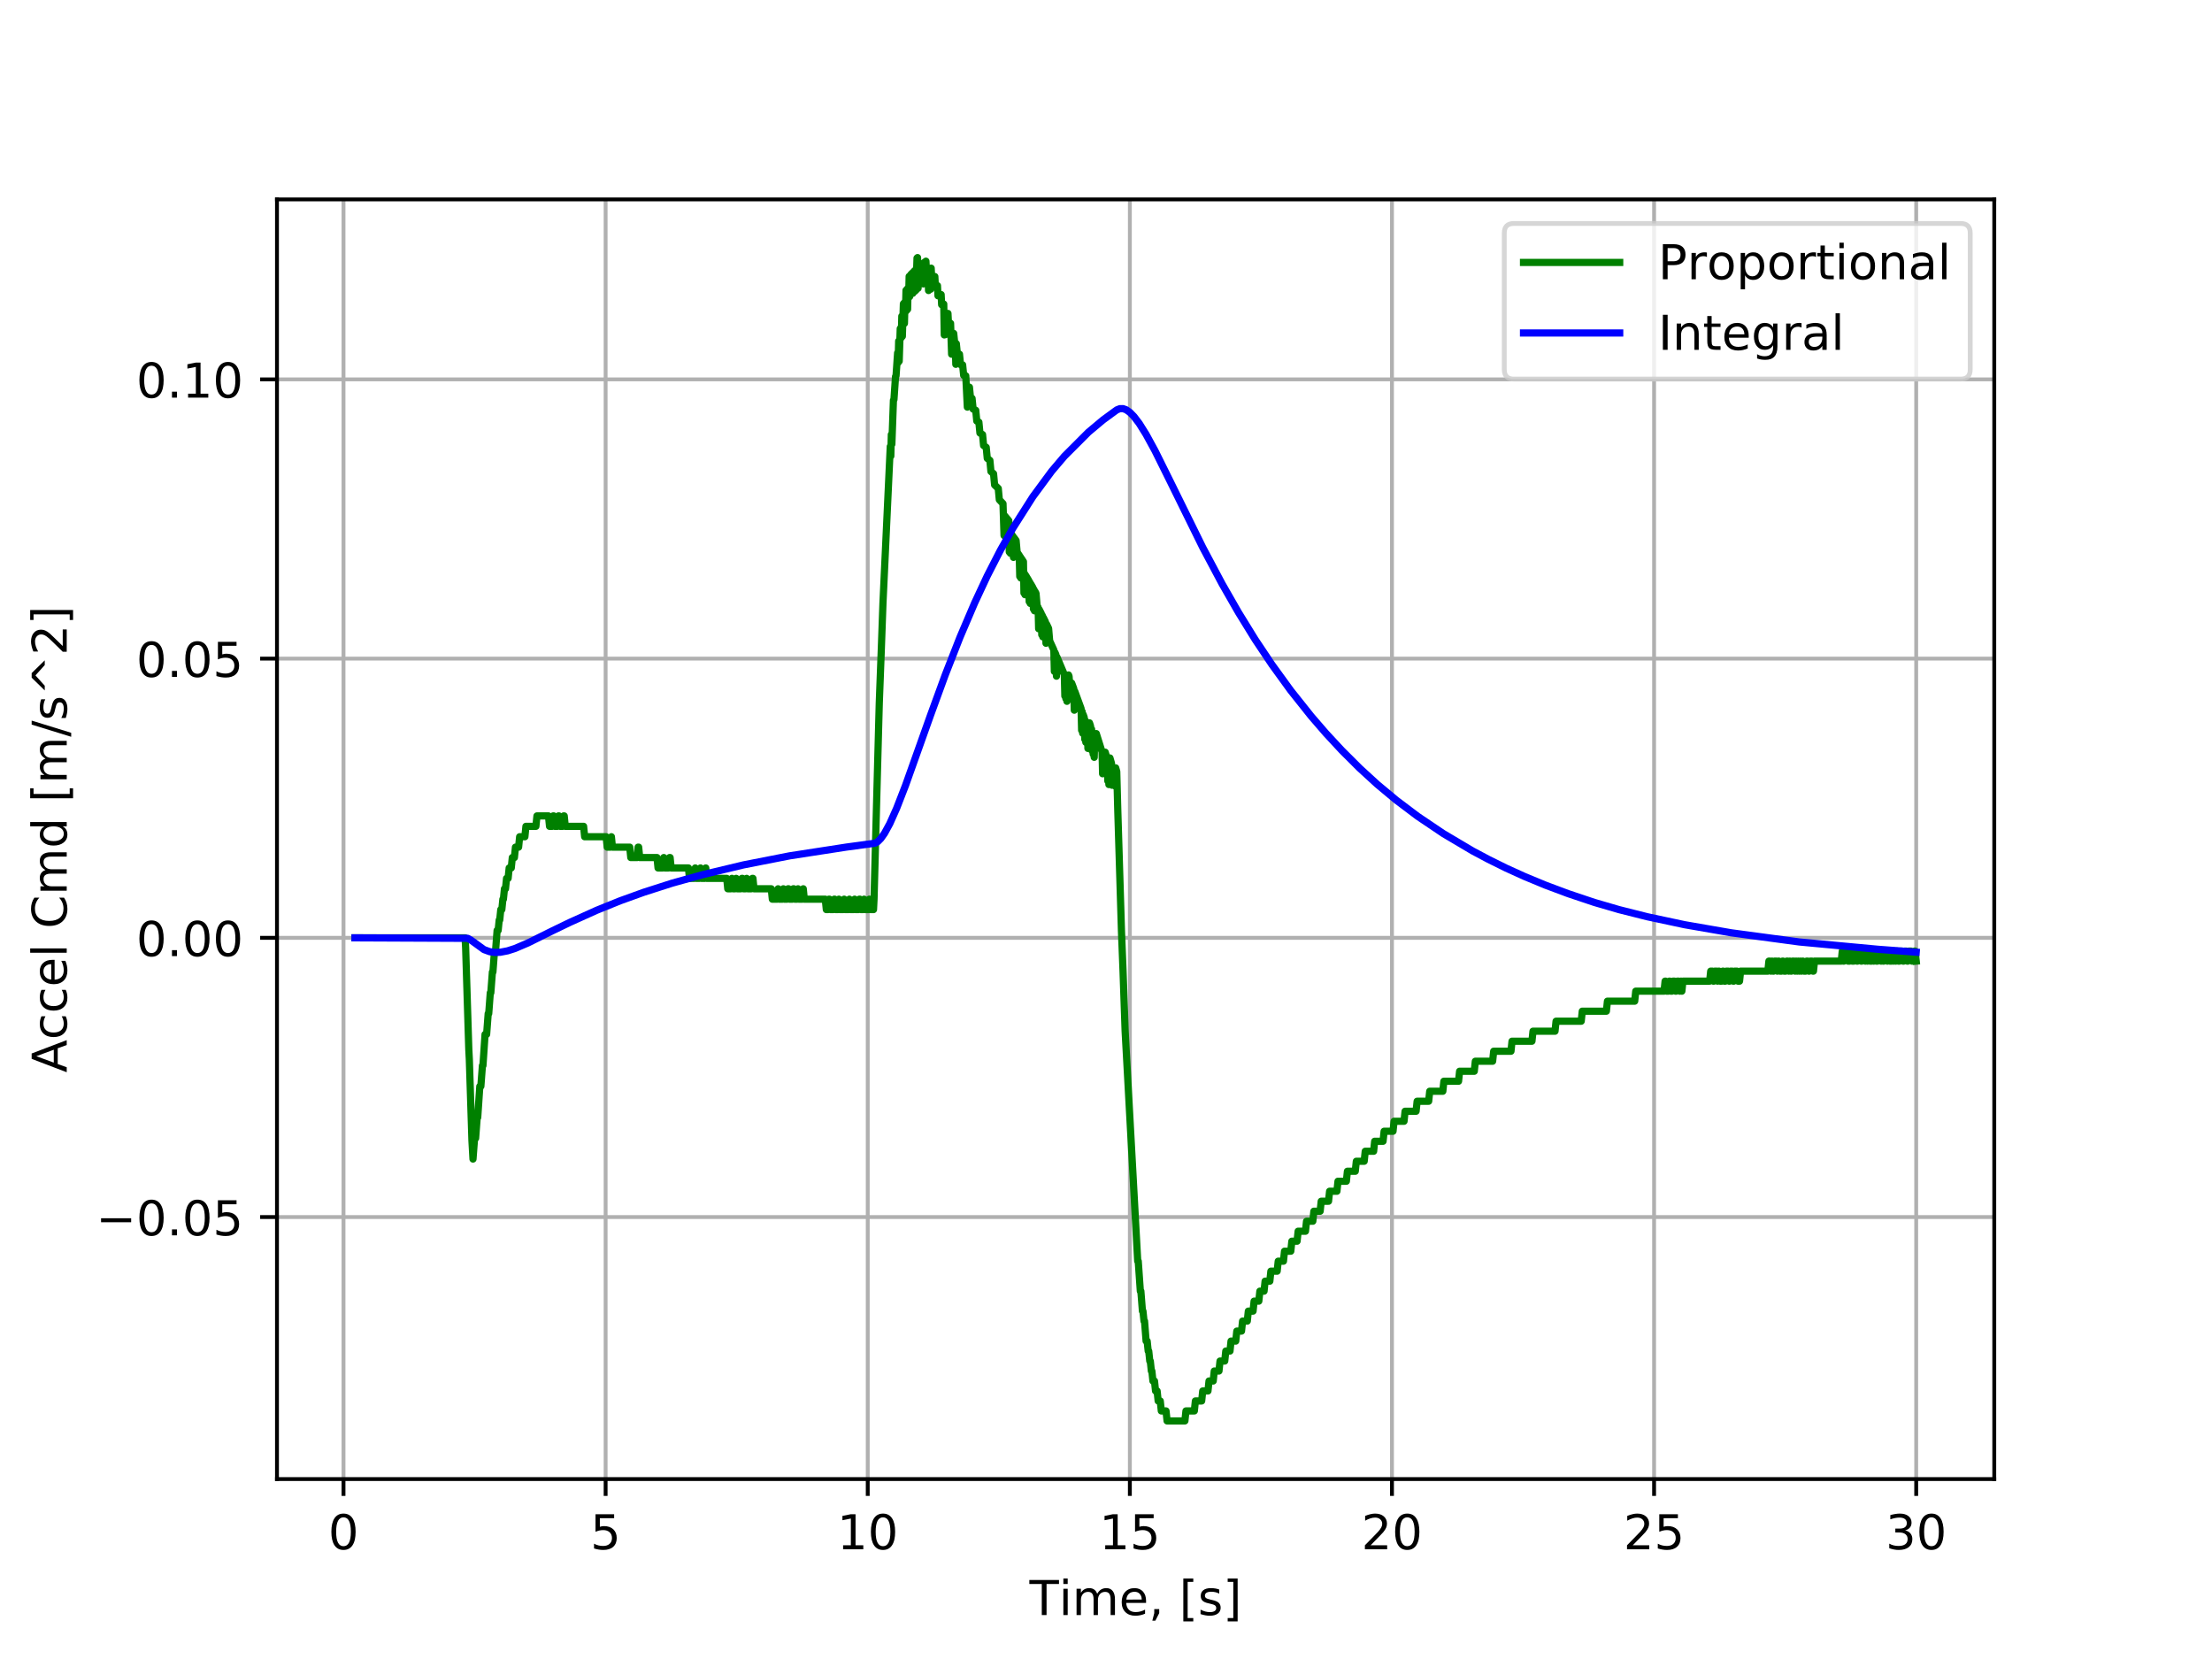 <?xml version="1.0" encoding="utf-8" standalone="no"?>
<!DOCTYPE svg PUBLIC "-//W3C//DTD SVG 1.1//EN"
  "http://www.w3.org/Graphics/SVG/1.1/DTD/svg11.dtd">
<!-- Created with matplotlib (http://matplotlib.org/) -->
<svg height="345pt" version="1.1" viewBox="0 0 460 345" width="460pt" xmlns="http://www.w3.org/2000/svg" xmlns:xlink="http://www.w3.org/1999/xlink">
 <defs>
  <style type="text/css">
*{stroke-linecap:butt;stroke-linejoin:round;}
  </style>
 </defs>
 <g id="figure_1">
  <g id="patch_1">
   <path d="M 0 345.6 
L 460.8 345.6 
L 460.8 0 
L 0 0 
z
" style="fill:#ffffff;"/>
  </g>
  <g id="axes_1">
   <g id="patch_2">
    <path d="M 57.6 307.584 
L 414.72 307.584 
L 414.72 41.472 
L 57.6 41.472 
z
" style="fill:#ffffff;"/>
   </g>
   <g id="matplotlib.axis_1">
    <g id="xtick_1">
     <g id="line2d_1">
      <path clip-path="url(#p2e637df47d)" d="M 71.434 307.584 
L 71.434 41.472 
" style="fill:none;stroke:#b0b0b0;stroke-linecap:square;stroke-width:0.8;"/>
     </g>
     <g id="line2d_2">
      <defs>
       <path d="M 0 0 
L 0 3.5 
" id="m84d2d005d7" style="stroke:#000000;stroke-width:0.8;"/>
      </defs>
      <g>
       <use style="stroke:#000000;stroke-width:0.8;" x="71.434" xlink:href="#m84d2d005d7" y="307.584"/>
      </g>
     </g>
     <g id="text_1">
      <!-- 0 -->
      <defs>
       <path d="M 31.781 66.406 
Q 24.172 66.406 20.328 58.906 
Q 16.5 51.422 16.5 36.375 
Q 16.5 21.391 20.328 13.891 
Q 24.172 6.391 31.781 6.391 
Q 39.453 6.391 43.281 13.891 
Q 47.125 21.391 47.125 36.375 
Q 47.125 51.422 43.281 58.906 
Q 39.453 66.406 31.781 66.406 
z
M 31.781 74.219 
Q 44.047 74.219 50.516 64.516 
Q 56.984 54.828 56.984 36.375 
Q 56.984 17.969 50.516 8.266 
Q 44.047 -1.422 31.781 -1.422 
Q 19.531 -1.422 13.062 8.266 
Q 6.594 17.969 6.594 36.375 
Q 6.594 54.828 13.062 64.516 
Q 19.531 74.219 31.781 74.219 
z
" id="DejaVuSans-30"/>
      </defs>
      <g transform="translate(68.253 322.182)scale(0.1 -0.1)">
       <use xlink:href="#DejaVuSans-30"/>
      </g>
     </g>
    </g>
    <g id="xtick_2">
     <g id="line2d_3">
      <path clip-path="url(#p2e637df47d)" d="M 125.943 307.584 
L 125.943 41.472 
" style="fill:none;stroke:#b0b0b0;stroke-linecap:square;stroke-width:0.8;"/>
     </g>
     <g id="line2d_4">
      <g>
       <use style="stroke:#000000;stroke-width:0.8;" x="125.943" xlink:href="#m84d2d005d7" y="307.584"/>
      </g>
     </g>
     <g id="text_2">
      <!-- 5 -->
      <defs>
       <path d="M 10.797 72.906 
L 49.516 72.906 
L 49.516 64.594 
L 19.828 64.594 
L 19.828 46.734 
Q 21.969 47.469 24.109 47.828 
Q 26.266 48.188 28.422 48.188 
Q 40.625 48.188 47.75 41.5 
Q 54.891 34.812 54.891 23.391 
Q 54.891 11.625 47.562 5.094 
Q 40.234 -1.422 26.906 -1.422 
Q 22.312 -1.422 17.547 -0.641 
Q 12.797 0.141 7.719 1.703 
L 7.719 11.625 
Q 12.109 9.234 16.797 8.062 
Q 21.484 6.891 26.703 6.891 
Q 35.156 6.891 40.078 11.328 
Q 45.016 15.766 45.016 23.391 
Q 45.016 31 40.078 35.438 
Q 35.156 39.891 26.703 39.891 
Q 22.75 39.891 18.812 39.016 
Q 14.891 38.141 10.797 36.281 
z
" id="DejaVuSans-35"/>
      </defs>
      <g transform="translate(122.762 322.182)scale(0.1 -0.1)">
       <use xlink:href="#DejaVuSans-35"/>
      </g>
     </g>
    </g>
    <g id="xtick_3">
     <g id="line2d_5">
      <path clip-path="url(#p2e637df47d)" d="M 180.452 307.584 
L 180.452 41.472 
" style="fill:none;stroke:#b0b0b0;stroke-linecap:square;stroke-width:0.8;"/>
     </g>
     <g id="line2d_6">
      <g>
       <use style="stroke:#000000;stroke-width:0.8;" x="180.452" xlink:href="#m84d2d005d7" y="307.584"/>
      </g>
     </g>
     <g id="text_3">
      <!-- 10 -->
      <defs>
       <path d="M 12.406 8.297 
L 28.516 8.297 
L 28.516 63.922 
L 10.984 60.406 
L 10.984 69.391 
L 28.422 72.906 
L 38.281 72.906 
L 38.281 8.297 
L 54.391 8.297 
L 54.391 0 
L 12.406 0 
z
" id="DejaVuSans-31"/>
      </defs>
      <g transform="translate(174.089 322.182)scale(0.1 -0.1)">
       <use xlink:href="#DejaVuSans-31"/>
       <use x="63.623" xlink:href="#DejaVuSans-30"/>
      </g>
     </g>
    </g>
    <g id="xtick_4">
     <g id="line2d_7">
      <path clip-path="url(#p2e637df47d)" d="M 234.961 307.584 
L 234.961 41.472 
" style="fill:none;stroke:#b0b0b0;stroke-linecap:square;stroke-width:0.8;"/>
     </g>
     <g id="line2d_8">
      <g>
       <use style="stroke:#000000;stroke-width:0.8;" x="234.961" xlink:href="#m84d2d005d7" y="307.584"/>
      </g>
     </g>
     <g id="text_4">
      <!-- 15 -->
      <g transform="translate(228.598 322.182)scale(0.1 -0.1)">
       <use xlink:href="#DejaVuSans-31"/>
       <use x="63.623" xlink:href="#DejaVuSans-35"/>
      </g>
     </g>
    </g>
    <g id="xtick_5">
     <g id="line2d_9">
      <path clip-path="url(#p2e637df47d)" d="M 289.47 307.584 
L 289.47 41.472 
" style="fill:none;stroke:#b0b0b0;stroke-linecap:square;stroke-width:0.8;"/>
     </g>
     <g id="line2d_10">
      <g>
       <use style="stroke:#000000;stroke-width:0.8;" x="289.47" xlink:href="#m84d2d005d7" y="307.584"/>
      </g>
     </g>
     <g id="text_5">
      <!-- 20 -->
      <defs>
       <path d="M 19.188 8.297 
L 53.609 8.297 
L 53.609 0 
L 7.328 0 
L 7.328 8.297 
Q 12.938 14.109 22.625 23.891 
Q 32.328 33.688 34.812 36.531 
Q 39.547 41.844 41.422 45.531 
Q 43.312 49.219 43.312 52.781 
Q 43.312 58.594 39.234 62.25 
Q 35.156 65.922 28.609 65.922 
Q 23.969 65.922 18.812 64.312 
Q 13.672 62.703 7.812 59.422 
L 7.812 69.391 
Q 13.766 71.781 18.938 73 
Q 24.125 74.219 28.422 74.219 
Q 39.75 74.219 46.484 68.547 
Q 53.219 62.891 53.219 53.422 
Q 53.219 48.922 51.531 44.891 
Q 49.859 40.875 45.406 35.406 
Q 44.188 33.984 37.641 27.219 
Q 31.109 20.453 19.188 8.297 
z
" id="DejaVuSans-32"/>
      </defs>
      <g transform="translate(283.107 322.182)scale(0.1 -0.1)">
       <use xlink:href="#DejaVuSans-32"/>
       <use x="63.623" xlink:href="#DejaVuSans-30"/>
      </g>
     </g>
    </g>
    <g id="xtick_6">
     <g id="line2d_11">
      <path clip-path="url(#p2e637df47d)" d="M 343.978 307.584 
L 343.978 41.472 
" style="fill:none;stroke:#b0b0b0;stroke-linecap:square;stroke-width:0.8;"/>
     </g>
     <g id="line2d_12">
      <g>
       <use style="stroke:#000000;stroke-width:0.8;" x="343.978" xlink:href="#m84d2d005d7" y="307.584"/>
      </g>
     </g>
     <g id="text_6">
      <!-- 25 -->
      <g transform="translate(337.616 322.182)scale(0.1 -0.1)">
       <use xlink:href="#DejaVuSans-32"/>
       <use x="63.623" xlink:href="#DejaVuSans-35"/>
      </g>
     </g>
    </g>
    <g id="xtick_7">
     <g id="line2d_13">
      <path clip-path="url(#p2e637df47d)" d="M 398.487 307.584 
L 398.487 41.472 
" style="fill:none;stroke:#b0b0b0;stroke-linecap:square;stroke-width:0.8;"/>
     </g>
     <g id="line2d_14">
      <g>
       <use style="stroke:#000000;stroke-width:0.8;" x="398.487" xlink:href="#m84d2d005d7" y="307.584"/>
      </g>
     </g>
     <g id="text_7">
      <!-- 30 -->
      <defs>
       <path d="M 40.578 39.312 
Q 47.656 37.797 51.625 33 
Q 55.609 28.219 55.609 21.188 
Q 55.609 10.406 48.188 4.484 
Q 40.766 -1.422 27.094 -1.422 
Q 22.516 -1.422 17.656 -0.516 
Q 12.797 0.391 7.625 2.203 
L 7.625 11.719 
Q 11.719 9.328 16.594 8.109 
Q 21.484 6.891 26.812 6.891 
Q 36.078 6.891 40.938 10.547 
Q 45.797 14.203 45.797 21.188 
Q 45.797 27.641 41.281 31.266 
Q 36.766 34.906 28.719 34.906 
L 20.219 34.906 
L 20.219 43.016 
L 29.109 43.016 
Q 36.375 43.016 40.234 45.922 
Q 44.094 48.828 44.094 54.297 
Q 44.094 59.906 40.109 62.906 
Q 36.141 65.922 28.719 65.922 
Q 24.656 65.922 20.016 65.031 
Q 15.375 64.156 9.812 62.312 
L 9.812 71.094 
Q 15.438 72.656 20.344 73.438 
Q 25.25 74.219 29.594 74.219 
Q 40.828 74.219 47.359 69.109 
Q 53.906 64.016 53.906 55.328 
Q 53.906 49.266 50.438 45.094 
Q 46.969 40.922 40.578 39.312 
z
" id="DejaVuSans-33"/>
      </defs>
      <g transform="translate(392.125 322.182)scale(0.1 -0.1)">
       <use xlink:href="#DejaVuSans-33"/>
       <use x="63.623" xlink:href="#DejaVuSans-30"/>
      </g>
     </g>
    </g>
    <g id="text_8">
     <!-- Time, [s] -->
     <defs>
      <path d="M -0.297 72.906 
L 61.375 72.906 
L 61.375 64.594 
L 35.5 64.594 
L 35.5 0 
L 25.594 0 
L 25.594 64.594 
L -0.297 64.594 
z
" id="DejaVuSans-54"/>
      <path d="M 9.422 54.688 
L 18.406 54.688 
L 18.406 0 
L 9.422 0 
z
M 9.422 75.984 
L 18.406 75.984 
L 18.406 64.594 
L 9.422 64.594 
z
" id="DejaVuSans-69"/>
      <path d="M 52 44.188 
Q 55.375 50.25 60.062 53.125 
Q 64.75 56 71.094 56 
Q 79.641 56 84.281 50.016 
Q 88.922 44.047 88.922 33.016 
L 88.922 0 
L 79.891 0 
L 79.891 32.719 
Q 79.891 40.578 77.094 44.375 
Q 74.312 48.188 68.609 48.188 
Q 61.625 48.188 57.562 43.547 
Q 53.516 38.922 53.516 30.906 
L 53.516 0 
L 44.484 0 
L 44.484 32.719 
Q 44.484 40.625 41.703 44.406 
Q 38.922 48.188 33.109 48.188 
Q 26.219 48.188 22.156 43.531 
Q 18.109 38.875 18.109 30.906 
L 18.109 0 
L 9.078 0 
L 9.078 54.688 
L 18.109 54.688 
L 18.109 46.188 
Q 21.188 51.219 25.484 53.609 
Q 29.781 56 35.688 56 
Q 41.656 56 45.828 52.969 
Q 50 49.953 52 44.188 
z
" id="DejaVuSans-6d"/>
      <path d="M 56.203 29.594 
L 56.203 25.203 
L 14.891 25.203 
Q 15.484 15.922 20.484 11.062 
Q 25.484 6.203 34.422 6.203 
Q 39.594 6.203 44.453 7.469 
Q 49.312 8.734 54.109 11.281 
L 54.109 2.781 
Q 49.266 0.734 44.188 -0.344 
Q 39.109 -1.422 33.891 -1.422 
Q 20.797 -1.422 13.156 6.188 
Q 5.516 13.812 5.516 26.812 
Q 5.516 40.234 12.766 48.109 
Q 20.016 56 32.328 56 
Q 43.359 56 49.781 48.891 
Q 56.203 41.797 56.203 29.594 
z
M 47.219 32.234 
Q 47.125 39.594 43.094 43.984 
Q 39.062 48.391 32.422 48.391 
Q 24.906 48.391 20.391 44.141 
Q 15.875 39.891 15.188 32.172 
z
" id="DejaVuSans-65"/>
      <path d="M 11.719 12.406 
L 22.016 12.406 
L 22.016 4 
L 14.016 -11.625 
L 7.719 -11.625 
L 11.719 4 
z
" id="DejaVuSans-2c"/>
      <path id="DejaVuSans-20"/>
      <path d="M 8.594 75.984 
L 29.297 75.984 
L 29.297 69 
L 17.578 69 
L 17.578 -6.203 
L 29.297 -6.203 
L 29.297 -13.188 
L 8.594 -13.188 
z
" id="DejaVuSans-5b"/>
      <path d="M 44.281 53.078 
L 44.281 44.578 
Q 40.484 46.531 36.375 47.5 
Q 32.281 48.484 27.875 48.484 
Q 21.188 48.484 17.844 46.438 
Q 14.5 44.391 14.5 40.281 
Q 14.5 37.156 16.891 35.375 
Q 19.281 33.594 26.516 31.984 
L 29.594 31.297 
Q 39.156 29.25 43.188 25.516 
Q 47.219 21.781 47.219 15.094 
Q 47.219 7.469 41.188 3.016 
Q 35.156 -1.422 24.609 -1.422 
Q 20.219 -1.422 15.453 -0.562 
Q 10.688 0.297 5.422 2 
L 5.422 11.281 
Q 10.406 8.688 15.234 7.391 
Q 20.062 6.109 24.812 6.109 
Q 31.156 6.109 34.562 8.281 
Q 37.984 10.453 37.984 14.406 
Q 37.984 18.062 35.516 20.016 
Q 33.062 21.969 24.703 23.781 
L 21.578 24.516 
Q 13.234 26.266 9.516 29.906 
Q 5.812 33.547 5.812 39.891 
Q 5.812 47.609 11.281 51.797 
Q 16.75 56 26.812 56 
Q 31.781 56 36.172 55.266 
Q 40.578 54.547 44.281 53.078 
z
" id="DejaVuSans-73"/>
      <path d="M 30.422 75.984 
L 30.422 -13.188 
L 9.719 -13.188 
L 9.719 -6.203 
L 21.391 -6.203 
L 21.391 69 
L 9.719 69 
L 9.719 75.984 
z
" id="DejaVuSans-5d"/>
     </defs>
     <g transform="translate(214.088 335.861)scale(0.1 -0.1)">
      <use xlink:href="#DejaVuSans-54"/>
      <use x="61.037" xlink:href="#DejaVuSans-69"/>
      <use x="88.82" xlink:href="#DejaVuSans-6d"/>
      <use x="186.232" xlink:href="#DejaVuSans-65"/>
      <use x="247.756" xlink:href="#DejaVuSans-2c"/>
      <use x="279.543" xlink:href="#DejaVuSans-20"/>
      <use x="311.33" xlink:href="#DejaVuSans-5b"/>
      <use x="350.344" xlink:href="#DejaVuSans-73"/>
      <use x="402.443" xlink:href="#DejaVuSans-5d"/>
     </g>
    </g>
   </g>
   <g id="matplotlib.axis_2">
    <g id="ytick_1">
     <g id="line2d_15">
      <path clip-path="url(#p2e637df47d)" d="M 57.6 253.095 
L 414.72 253.095 
" style="fill:none;stroke:#b0b0b0;stroke-linecap:square;stroke-width:0.8;"/>
     </g>
     <g id="line2d_16">
      <defs>
       <path d="M 0 0 
L -3.5 0 
" id="m0f65abd29f" style="stroke:#000000;stroke-width:0.8;"/>
      </defs>
      <g>
       <use style="stroke:#000000;stroke-width:0.8;" x="57.6" xlink:href="#m0f65abd29f" y="253.095"/>
      </g>
     </g>
     <g id="text_9">
      <!-- −0.05 -->
      <defs>
       <path d="M 10.594 35.5 
L 73.188 35.5 
L 73.188 27.203 
L 10.594 27.203 
z
" id="DejaVuSans-2212"/>
       <path d="M 10.688 12.406 
L 21 12.406 
L 21 0 
L 10.688 0 
z
" id="DejaVuSans-2e"/>
      </defs>
      <g transform="translate(19.955 256.894)scale(0.1 -0.1)">
       <use xlink:href="#DejaVuSans-2212"/>
       <use x="83.789" xlink:href="#DejaVuSans-30"/>
       <use x="147.412" xlink:href="#DejaVuSans-2e"/>
       <use x="179.199" xlink:href="#DejaVuSans-30"/>
       <use x="242.822" xlink:href="#DejaVuSans-35"/>
      </g>
     </g>
    </g>
    <g id="ytick_2">
     <g id="line2d_17">
      <path clip-path="url(#p2e637df47d)" d="M 57.6 195.028 
L 414.72 195.028 
" style="fill:none;stroke:#b0b0b0;stroke-linecap:square;stroke-width:0.8;"/>
     </g>
     <g id="line2d_18">
      <g>
       <use style="stroke:#000000;stroke-width:0.8;" x="57.6" xlink:href="#m0f65abd29f" y="195.028"/>
      </g>
     </g>
     <g id="text_10">
      <!-- 0.00 -->
      <g transform="translate(28.334 198.827)scale(0.1 -0.1)">
       <use xlink:href="#DejaVuSans-30"/>
       <use x="63.623" xlink:href="#DejaVuSans-2e"/>
       <use x="95.41" xlink:href="#DejaVuSans-30"/>
       <use x="159.033" xlink:href="#DejaVuSans-30"/>
      </g>
     </g>
    </g>
    <g id="ytick_3">
     <g id="line2d_19">
      <path clip-path="url(#p2e637df47d)" d="M 57.6 136.961 
L 414.72 136.961 
" style="fill:none;stroke:#b0b0b0;stroke-linecap:square;stroke-width:0.8;"/>
     </g>
     <g id="line2d_20">
      <g>
       <use style="stroke:#000000;stroke-width:0.8;" x="57.6" xlink:href="#m0f65abd29f" y="136.961"/>
      </g>
     </g>
     <g id="text_11">
      <!-- 0.05 -->
      <g transform="translate(28.334 140.76)scale(0.1 -0.1)">
       <use xlink:href="#DejaVuSans-30"/>
       <use x="63.623" xlink:href="#DejaVuSans-2e"/>
       <use x="95.41" xlink:href="#DejaVuSans-30"/>
       <use x="159.033" xlink:href="#DejaVuSans-35"/>
      </g>
     </g>
    </g>
    <g id="ytick_4">
     <g id="line2d_21">
      <path clip-path="url(#p2e637df47d)" d="M 57.6 78.894 
L 414.72 78.894 
" style="fill:none;stroke:#b0b0b0;stroke-linecap:square;stroke-width:0.8;"/>
     </g>
     <g id="line2d_22">
      <g>
       <use style="stroke:#000000;stroke-width:0.8;" x="57.6" xlink:href="#m0f65abd29f" y="78.894"/>
      </g>
     </g>
     <g id="text_12">
      <!-- 0.10 -->
      <g transform="translate(28.334 82.693)scale(0.1 -0.1)">
       <use xlink:href="#DejaVuSans-30"/>
       <use x="63.623" xlink:href="#DejaVuSans-2e"/>
       <use x="95.41" xlink:href="#DejaVuSans-31"/>
       <use x="159.033" xlink:href="#DejaVuSans-30"/>
      </g>
     </g>
    </g>
    <g id="text_13">
     <!-- Accel Cmd [m/s^2] -->
     <defs>
      <path d="M 34.188 63.188 
L 20.797 26.906 
L 47.609 26.906 
z
M 28.609 72.906 
L 39.797 72.906 
L 67.578 0 
L 57.328 0 
L 50.688 18.703 
L 17.828 18.703 
L 11.188 0 
L 0.781 0 
z
" id="DejaVuSans-41"/>
      <path d="M 48.781 52.594 
L 48.781 44.188 
Q 44.969 46.297 41.141 47.344 
Q 37.312 48.391 33.406 48.391 
Q 24.656 48.391 19.812 42.844 
Q 14.984 37.312 14.984 27.297 
Q 14.984 17.281 19.812 11.734 
Q 24.656 6.203 33.406 6.203 
Q 37.312 6.203 41.141 7.25 
Q 44.969 8.297 48.781 10.406 
L 48.781 2.094 
Q 45.016 0.344 40.984 -0.531 
Q 36.969 -1.422 32.422 -1.422 
Q 20.062 -1.422 12.781 6.344 
Q 5.516 14.109 5.516 27.297 
Q 5.516 40.672 12.859 48.328 
Q 20.219 56 33.016 56 
Q 37.156 56 41.109 55.141 
Q 45.062 54.297 48.781 52.594 
z
" id="DejaVuSans-63"/>
      <path d="M 9.422 75.984 
L 18.406 75.984 
L 18.406 0 
L 9.422 0 
z
" id="DejaVuSans-6c"/>
      <path d="M 64.406 67.281 
L 64.406 56.891 
Q 59.422 61.531 53.781 63.812 
Q 48.141 66.109 41.797 66.109 
Q 29.297 66.109 22.656 58.469 
Q 16.016 50.828 16.016 36.375 
Q 16.016 21.969 22.656 14.328 
Q 29.297 6.688 41.797 6.688 
Q 48.141 6.688 53.781 8.984 
Q 59.422 11.281 64.406 15.922 
L 64.406 5.609 
Q 59.234 2.094 53.438 0.328 
Q 47.656 -1.422 41.219 -1.422 
Q 24.656 -1.422 15.125 8.703 
Q 5.609 18.844 5.609 36.375 
Q 5.609 53.953 15.125 64.078 
Q 24.656 74.219 41.219 74.219 
Q 47.75 74.219 53.531 72.484 
Q 59.328 70.75 64.406 67.281 
z
" id="DejaVuSans-43"/>
      <path d="M 45.406 46.391 
L 45.406 75.984 
L 54.391 75.984 
L 54.391 0 
L 45.406 0 
L 45.406 8.203 
Q 42.578 3.328 38.25 0.953 
Q 33.938 -1.422 27.875 -1.422 
Q 17.969 -1.422 11.734 6.484 
Q 5.516 14.406 5.516 27.297 
Q 5.516 40.188 11.734 48.094 
Q 17.969 56 27.875 56 
Q 33.938 56 38.25 53.625 
Q 42.578 51.266 45.406 46.391 
z
M 14.797 27.297 
Q 14.797 17.391 18.875 11.75 
Q 22.953 6.109 30.078 6.109 
Q 37.203 6.109 41.297 11.75 
Q 45.406 17.391 45.406 27.297 
Q 45.406 37.203 41.297 42.844 
Q 37.203 48.484 30.078 48.484 
Q 22.953 48.484 18.875 42.844 
Q 14.797 37.203 14.797 27.297 
z
" id="DejaVuSans-64"/>
      <path d="M 25.391 72.906 
L 33.688 72.906 
L 8.297 -9.281 
L 0 -9.281 
z
" id="DejaVuSans-2f"/>
      <path d="M 46.688 72.906 
L 73.188 45.703 
L 63.375 45.703 
L 41.891 64.984 
L 20.406 45.703 
L 10.594 45.703 
L 37.109 72.906 
z
" id="DejaVuSans-5e"/>
     </defs>
     <g transform="translate(13.875 223.058)rotate(-90)scale(0.1 -0.1)">
      <use xlink:href="#DejaVuSans-41"/>
      <use x="68.393" xlink:href="#DejaVuSans-63"/>
      <use x="123.373" xlink:href="#DejaVuSans-63"/>
      <use x="178.354" xlink:href="#DejaVuSans-65"/>
      <use x="239.877" xlink:href="#DejaVuSans-6c"/>
      <use x="267.66" xlink:href="#DejaVuSans-20"/>
      <use x="299.447" xlink:href="#DejaVuSans-43"/>
      <use x="369.271" xlink:href="#DejaVuSans-6d"/>
      <use x="466.684" xlink:href="#DejaVuSans-64"/>
      <use x="530.16" xlink:href="#DejaVuSans-20"/>
      <use x="561.947" xlink:href="#DejaVuSans-5b"/>
      <use x="600.961" xlink:href="#DejaVuSans-6d"/>
      <use x="698.373" xlink:href="#DejaVuSans-2f"/>
      <use x="732.064" xlink:href="#DejaVuSans-73"/>
      <use x="784.164" xlink:href="#DejaVuSans-5e"/>
      <use x="867.953" xlink:href="#DejaVuSans-32"/>
      <use x="931.576" xlink:href="#DejaVuSans-5d"/>
     </g>
    </g>
   </g>
   <g id="line2d_23">
    <path clip-path="url(#p2e637df47d)" d="M 73.833 195.028 
L 96.726 195.028 
L 96.835 197.106 
L 97.49 218.216 
L 97.599 220.295 
L 98.144 237.177 
L 98.362 241.032 
L 98.689 236.712 
L 98.907 236.712 
L 99.234 232.393 
L 99.343 232.393 
L 99.779 225.912 
L 99.997 225.912 
L 100.324 221.59 
L 100.433 221.59 
L 100.869 215.107 
L 101.196 215.107 
L 101.523 210.782 
L 101.632 210.782 
L 101.959 206.459 
L 102.068 206.459 
L 102.395 202.134 
L 102.504 202.134 
L 102.831 197.807 
L 103.049 197.807 
L 103.377 193.482 
L 103.595 193.482 
L 103.813 191.318 
L 103.922 191.318 
L 104.14 189.154 
L 104.358 189.154 
L 104.576 186.992 
L 104.685 186.992 
L 104.903 184.827 
L 105.121 184.827 
L 105.339 182.663 
L 105.666 182.663 
L 105.884 180.498 
L 106.32 180.498 
L 106.538 178.334 
L 106.974 178.334 
L 107.192 176.17 
L 107.846 176.17 
L 108.064 174.005 
L 109.154 174.005 
L 109.372 171.84 
L 111.444 171.84 
L 111.662 169.674 
L 114.06 169.674 
L 114.278 171.84 
L 114.823 171.84 
L 115.041 169.674 
L 115.15 169.674 
L 115.368 171.84 
L 115.914 171.84 
L 116.132 169.674 
L 116.241 169.674 
L 116.459 171.84 
L 117.004 171.84 
L 117.222 169.674 
L 117.331 169.674 
L 117.549 171.84 
L 121.364 171.84 
L 121.582 174.005 
L 126.052 174.005 
L 126.27 176.17 
L 126.924 176.17 
L 127.142 174.005 
L 127.36 176.17 
L 130.958 176.17 
L 131.176 178.334 
L 132.484 178.334 
L 132.702 176.17 
L 132.811 176.17 
L 133.029 178.334 
L 136.627 178.334 
L 136.845 180.498 
L 137.826 180.498 
L 138.044 178.334 
L 138.262 180.498 
L 139.025 180.498 
L 139.243 178.334 
L 139.352 178.334 
L 139.57 180.498 
L 143.168 180.498 
L 143.386 182.663 
L 144.367 182.663 
L 144.585 180.498 
L 144.803 182.663 
L 145.457 182.663 
L 145.675 180.498 
L 145.893 182.663 
L 146.547 182.663 
L 146.766 180.498 
L 146.984 182.663 
L 151.126 182.663 
L 151.344 184.827 
L 151.998 184.827 
L 152.216 182.663 
L 152.434 184.827 
L 152.871 184.827 
L 153.089 182.663 
L 153.307 184.827 
L 154.07 184.827 
L 154.288 182.663 
L 154.397 182.663 
L 154.615 184.827 
L 155.051 184.827 
L 155.269 182.663 
L 155.487 184.827 
L 156.25 184.827 
L 156.468 182.663 
L 156.577 182.663 
L 156.795 184.827 
L 160.393 184.827 
L 160.611 186.992 
L 161.592 186.992 
L 161.81 184.827 
L 162.028 186.992 
L 162.682 186.992 
L 162.9 184.827 
L 163.118 186.992 
L 163.663 186.992 
L 163.881 184.827 
L 163.99 184.827 
L 164.208 186.992 
L 164.753 186.992 
L 164.971 184.827 
L 165.08 184.827 
L 165.299 186.992 
L 165.735 186.992 
L 165.953 184.827 
L 166.171 186.992 
L 166.825 186.992 
L 167.043 184.827 
L 167.261 186.992 
L 171.622 186.992 
L 171.84 189.154 
L 172.167 189.154 
L 172.385 186.992 
L 172.494 186.992 
L 172.712 189.154 
L 173.257 189.154 
L 173.475 186.992 
L 173.584 186.992 
L 173.802 189.154 
L 174.238 189.154 
L 174.456 186.992 
L 174.674 189.154 
L 175.328 189.154 
L 175.546 186.992 
L 175.764 189.154 
L 176.418 189.154 
L 176.636 186.992 
L 176.854 189.154 
L 177.509 189.154 
L 177.727 186.992 
L 177.945 189.154 
L 178.49 189.154 
L 178.708 186.992 
L 178.817 186.992 
L 179.035 189.154 
L 179.471 189.154 
L 179.689 186.992 
L 179.907 189.154 
L 180.561 189.154 
L 180.779 186.992 
L 180.997 189.154 
L 181.651 189.154 
L 181.76 186.992 
L 182.85 146.224 
L 183.286 134.69 
L 183.613 125.506 
L 185.14 92.846 
L 185.249 94.851 
L 185.358 90.361 
L 185.467 92.369 
L 185.794 83.239 
L 185.903 83.086 
L 186.23 78.299 
L 186.339 78.148 
L 186.666 73.375 
L 186.775 75.396 
L 186.884 70.922 
L 186.993 75.108 
L 187.211 68.333 
L 187.32 68.192 
L 187.429 70.218 
L 187.538 65.752 
L 187.647 69.946 
L 187.865 63.185 
L 187.974 63.053 
L 188.083 67.249 
L 188.192 62.792 
L 188.301 64.827 
L 188.41 60.373 
L 188.519 64.572 
L 188.628 60.122 
L 188.737 64.325 
L 188.846 59.878 
L 188.955 61.918 
L 189.064 57.474 
L 189.173 61.679 
L 189.391 57.12 
L 189.718 56.779 
L 189.828 60.99 
L 190.046 56.451 
L 190.155 56.342 
L 190.264 60.558 
L 190.373 56.133 
L 190.482 60.351 
L 190.7 53.667 
L 190.809 53.568 
L 190.918 59.949 
L 191.136 55.437 
L 191.899 54.805 
L 192.008 59.036 
L 192.117 54.637 
L 192.226 58.87 
L 192.335 54.475 
L 192.444 58.709 
L 192.553 54.317 
L 192.662 56.398 
L 192.989 56.174 
L 193.098 60.416 
L 193.316 55.965 
L 193.425 55.898 
L 193.534 60.142 
L 193.643 55.768 
L 193.752 57.859 
L 194.406 57.506 
L 194.515 59.606 
L 194.951 59.404 
L 195.06 61.509 
L 195.714 61.256 
L 195.823 63.369 
L 195.932 63.333 
L 196.26 63.233 
L 196.369 69.653 
L 196.478 65.325 
L 196.587 69.596 
L 196.805 65.248 
L 197.132 65.179 
L 197.241 67.309 
L 197.35 67.29 
L 197.677 67.243 
L 197.895 73.66 
L 198.113 69.349 
L 198.331 69.335 
L 198.549 71.474 
L 198.658 71.471 
L 198.767 75.762 
L 198.876 71.473 
L 199.094 73.624 
L 199.53 73.653 
L 199.748 75.818 
L 200.184 75.88 
L 200.402 78.061 
L 200.838 78.154 
L 201.165 84.662 
L 201.274 80.412 
L 201.383 80.443 
L 201.601 80.511 
L 201.819 82.725 
L 202.146 82.846 
L 202.365 85.073 
L 202.91 85.315 
L 203.128 87.557 
L 203.564 87.786 
L 203.782 90.045 
L 204.327 90.373 
L 204.545 92.649 
L 205.09 93.025 
L 205.308 95.318 
L 205.853 95.74 
L 206.071 98.049 
L 206.616 98.518 
L 206.834 100.846 
L 207.597 101.576 
L 207.815 103.925 
L 208.579 104.737 
L 208.797 111.361 
L 208.906 107.233 
L 209.778 108.271 
L 209.887 114.779 
L 209.996 110.668 
L 210.105 115.055 
L 210.214 110.947 
L 210.65 111.518 
L 210.759 115.91 
L 210.868 111.812 
L 211.304 112.412 
L 211.522 114.843 
L 211.958 115.475 
L 212.067 119.877 
L 212.176 115.799 
L 212.285 120.204 
L 212.394 116.129 
L 212.83 116.802 
L 212.939 123.329 
L 213.048 119.265 
L 213.157 123.677 
L 213.266 119.616 
L 213.92 120.694 
L 214.029 125.113 
L 214.138 121.065 
L 214.247 125.485 
L 214.356 121.44 
L 214.793 122.202 
L 214.902 126.628 
L 215.011 122.592 
L 215.12 127.019 
L 215.229 122.987 
L 215.447 123.388 
L 215.665 125.905 
L 215.883 126.316 
L 215.992 130.75 
L 216.101 126.732 
L 216.537 127.575 
L 216.646 132.014 
L 216.755 128.006 
L 216.864 132.446 
L 216.973 128.441 
L 217.409 129.324 
L 217.518 133.77 
L 217.627 129.774 
L 218.063 130.687 
L 218.281 133.26 
L 219.153 135.169 
L 219.262 139.628 
L 219.371 135.659 
L 219.589 136.152 
L 219.698 140.616 
L 219.807 136.652 
L 221.334 140.281 
L 221.443 144.758 
L 221.552 140.82 
L 221.661 145.298 
L 221.77 141.364 
L 221.879 145.844 
L 221.988 141.913 
L 222.097 142.189 
L 222.206 140.363 
L 222.315 140.64 
L 222.533 143.302 
L 222.751 143.866 
L 222.86 142.049 
L 223.296 143.195 
L 223.405 147.687 
L 223.514 143.777 
L 224.822 147.363 
L 224.931 151.866 
L 225.04 147.978 
L 225.149 152.483 
L 225.258 148.599 
L 225.476 149.223 
L 225.585 153.731 
L 225.694 149.853 
L 225.803 154.363 
L 225.912 150.487 
L 226.13 151.126 
L 226.239 155.639 
L 226.348 151.77 
L 226.457 152.095 
L 226.566 150.324 
L 226.784 150.976 
L 226.893 155.494 
L 227.003 151.634 
L 227.112 156.153 
L 227.221 152.297 
L 227.33 156.818 
L 227.439 152.964 
L 227.548 157.487 
L 227.657 153.637 
L 227.875 154.313 
L 227.984 152.559 
L 229.183 156.372 
L 229.292 160.908 
L 229.401 157.082 
L 229.619 157.795 
L 229.728 160.245 
L 229.837 156.424 
L 230.273 157.873 
L 230.382 162.417 
L 230.491 158.606 
L 230.6 163.152 
L 230.818 157.625 
L 231.145 158.742 
L 231.254 163.292 
L 231.363 159.493 
L 231.799 161.006 
L 231.908 163.474 
L 232.017 159.684 
L 232.235 160.452 
L 232.453 168.614 
L 233.217 193.624 
L 233.544 201.955 
L 233.98 214.448 
L 236.596 262.272 
L 236.705 262.272 
L 237.141 268.504 
L 237.25 268.504 
L 237.577 272.657 
L 237.686 272.657 
L 237.904 274.734 
L 238.013 274.734 
L 238.34 278.886 
L 238.558 278.886 
L 238.776 280.961 
L 238.885 280.961 
L 239.103 283.037 
L 239.212 283.037 
L 239.431 285.113 
L 239.54 285.113 
L 239.758 287.189 
L 240.085 287.189 
L 240.303 289.264 
L 240.63 289.264 
L 240.848 291.338 
L 241.284 291.338 
L 241.502 293.413 
L 242.483 293.413 
L 242.701 295.488 
L 246.408 295.488 
L 246.626 293.413 
L 248.37 293.413 
L 248.588 291.338 
L 249.896 291.338 
L 250.114 289.264 
L 251.204 289.264 
L 251.422 287.189 
L 252.295 287.189 
L 252.513 285.113 
L 253.494 285.113 
L 253.712 283.037 
L 254.693 283.037 
L 254.911 280.961 
L 255.783 280.961 
L 256.001 278.886 
L 256.982 278.886 
L 257.2 276.81 
L 258.182 276.81 
L 258.4 274.734 
L 259.381 274.734 
L 259.599 272.657 
L 260.58 272.657 
L 260.798 270.581 
L 261.779 270.581 
L 261.997 268.504 
L 262.869 268.504 
L 263.087 266.427 
L 264.069 266.427 
L 264.287 264.35 
L 265.595 264.35 
L 265.813 262.272 
L 266.903 262.272 
L 267.121 260.196 
L 268.429 260.196 
L 268.647 258.118 
L 269.737 258.118 
L 269.955 256.04 
L 271.482 256.04 
L 271.7 253.961 
L 273.008 253.961 
L 273.226 251.884 
L 274.534 251.884 
L 274.752 249.806 
L 276.278 249.806 
L 276.497 247.727 
L 278.023 247.727 
L 278.241 245.648 
L 279.985 245.648 
L 280.203 243.569 
L 281.838 243.569 
L 282.056 241.491 
L 283.692 241.491 
L 283.91 239.411 
L 285.654 239.411 
L 285.872 237.332 
L 287.616 237.332 
L 287.834 235.252 
L 289.688 235.252 
L 289.906 233.173 
L 291.977 233.173 
L 292.195 231.093 
L 294.484 231.093 
L 294.702 229.012 
L 297.101 229.012 
L 297.319 226.932 
L 300.044 226.932 
L 300.262 224.851 
L 303.315 224.851 
L 303.533 222.772 
L 306.585 222.772 
L 306.803 220.691 
L 310.401 220.691 
L 310.619 218.609 
L 314.217 218.609 
L 314.435 216.528 
L 318.577 216.528 
L 318.795 214.448 
L 323.374 214.448 
L 323.592 212.366 
L 328.825 212.366 
L 329.043 210.284 
L 334.058 210.284 
L 334.276 208.201 
L 339.945 208.201 
L 340.163 206.119 
L 346.05 206.119 
L 346.268 204.038 
L 346.377 204.038 
L 346.595 206.119 
L 346.922 206.119 
L 347.14 204.038 
L 347.249 204.038 
L 347.467 206.119 
L 347.685 206.119 
L 347.903 204.038 
L 348.23 204.038 
L 348.448 206.119 
L 348.557 206.119 
L 348.775 204.038 
L 349.102 204.038 
L 349.32 206.119 
L 349.538 204.038 
L 349.647 204.038 
L 349.756 206.119 
L 349.974 204.038 
L 355.534 204.038 
L 355.752 201.955 
L 356.079 201.955 
L 356.297 204.038 
L 356.406 204.038 
L 356.624 201.955 
L 356.952 201.955 
L 357.17 204.038 
L 357.388 201.955 
L 357.497 201.955 
L 357.715 204.038 
L 358.042 204.038 
L 358.26 201.955 
L 358.369 201.955 
L 358.587 204.038 
L 358.805 204.038 
L 359.023 201.955 
L 359.35 201.955 
L 359.568 204.038 
L 359.677 204.038 
L 359.895 201.955 
L 360.222 201.955 
L 360.44 204.038 
L 360.549 204.038 
L 360.767 201.955 
L 361.203 201.955 
L 361.421 204.038 
L 361.748 204.038 
L 361.966 201.955 
L 367.635 201.955 
L 367.853 199.872 
L 368.071 199.872 
L 368.289 201.955 
L 368.507 199.872 
L 368.725 201.955 
L 368.834 201.955 
L 369.053 199.872 
L 369.38 199.872 
L 369.598 201.955 
L 369.816 199.872 
L 369.925 199.872 
L 370.143 201.955 
L 370.47 201.955 
L 370.688 199.872 
L 370.797 199.872 
L 371.015 201.955 
L 371.342 201.955 
L 371.56 199.872 
L 371.778 199.872 
L 371.996 201.955 
L 372.214 199.872 
L 372.432 201.955 
L 372.541 201.955 
L 372.759 199.872 
L 373.086 199.872 
L 373.304 201.955 
L 373.522 199.872 
L 373.74 201.955 
L 373.958 199.872 
L 374.176 201.955 
L 374.394 199.872 
L 374.612 201.955 
L 374.83 199.872 
L 374.939 199.872 
L 375.157 201.955 
L 375.485 201.955 
L 375.703 199.872 
L 375.921 199.872 
L 376.139 201.955 
L 376.248 201.955 
L 376.466 199.872 
L 376.793 199.872 
L 377.011 201.955 
L 377.12 201.955 
L 377.338 199.872 
L 382.898 199.872 
L 383.116 197.789 
L 383.334 199.872 
L 383.443 199.872 
L 383.661 197.789 
L 384.097 197.789 
L 384.315 199.872 
L 384.642 199.872 
L 384.86 197.789 
L 384.969 197.789 
L 385.187 199.872 
L 385.514 199.872 
L 385.732 197.789 
L 385.95 197.789 
L 386.168 199.872 
L 386.277 199.872 
L 386.495 197.789 
L 386.822 197.789 
L 387.04 199.872 
L 387.149 199.872 
L 387.367 197.789 
L 387.695 197.789 
L 387.913 199.872 
L 388.131 197.789 
L 388.349 199.872 
L 388.567 197.789 
L 388.676 197.789 
L 388.894 199.872 
L 389.221 199.872 
L 389.439 197.789 
L 389.657 199.872 
L 389.875 197.789 
L 389.984 197.789 
L 390.202 199.872 
L 390.42 199.872 
L 390.638 197.789 
L 390.965 197.789 
L 391.183 199.872 
L 391.401 197.789 
L 391.619 199.872 
L 391.728 199.872 
L 391.946 197.789 
L 392.273 197.789 
L 392.491 199.872 
L 392.709 197.789 
L 392.818 197.789 
L 393.036 199.872 
L 393.363 199.872 
L 393.581 197.789 
L 393.8 199.872 
L 394.018 197.789 
L 394.236 199.872 
L 394.454 197.789 
L 394.563 197.789 
L 394.781 199.872 
L 394.999 199.872 
L 395.217 197.789 
L 395.544 197.789 
L 395.762 199.872 
L 395.871 199.872 
L 396.089 197.789 
L 396.416 197.789 
L 396.634 199.872 
L 396.743 199.872 
L 396.961 197.789 
L 397.397 197.789 
L 397.615 199.872 
L 397.942 199.872 
L 398.16 197.789 
L 398.269 197.789 
L 398.487 199.872 
L 398.487 199.872 
" style="fill:none;stroke:#008000;stroke-linecap:square;stroke-width:1.5;"/>
   </g>
   <g id="line2d_24">
    <path clip-path="url(#p2e637df47d)" d="M 73.833 195.028 
L 97.272 195.131 
L 97.926 195.496 
L 100.651 197.475 
L 101.85 197.912 
L 102.94 198.07 
L 104.031 198.026 
L 105.557 197.733 
L 107.083 197.247 
L 109.809 196.084 
L 114.932 193.542 
L 118.53 191.804 
L 124.09 189.296 
L 128.996 187.314 
L 133.901 185.544 
L 139.788 183.656 
L 146.22 181.867 
L 154.615 179.862 
L 164.208 177.978 
L 175.982 176.16 
L 181.978 175.349 
L 182.523 175.033 
L 183.177 174.372 
L 183.941 173.29 
L 185.031 171.299 
L 186.448 168.122 
L 188.301 163.353 
L 193.534 148.659 
L 196.587 140.304 
L 199.639 132.511 
L 202.692 125.365 
L 205.308 119.761 
L 208.033 114.442 
L 210.65 109.814 
L 214.793 103.297 
L 218.717 97.974 
L 221.334 94.895 
L 226.348 89.872 
L 229.401 87.317 
L 232.235 85.244 
L 232.889 84.983 
L 233.544 84.978 
L 234.198 85.216 
L 234.961 85.749 
L 235.833 86.638 
L 236.923 88.076 
L 238.34 90.344 
L 240.194 93.742 
L 243.355 100.113 
L 250.114 113.84 
L 254.148 121.427 
L 257.527 127.327 
L 261.016 132.987 
L 264.505 138.204 
L 268.429 143.614 
L 272.681 148.954 
L 275.733 152.486 
L 279.004 156.013 
L 282.711 159.718 
L 286.417 163.111 
L 290.342 166.381 
L 294.811 169.753 
L 300.153 173.351 
L 306.258 176.97 
L 309.529 178.71 
L 313.235 180.545 
L 317.051 182.274 
L 321.412 184.081 
L 326.1 185.836 
L 331.55 187.663 
L 336.674 189.158 
L 342.561 190.641 
L 350.301 192.294 
L 360.004 193.98 
L 374.176 195.887 
L 390.529 197.409 
L 396.416 197.85 
L 398.487 198.015 
L 398.487 198.015 
" style="fill:none;stroke:#0000ff;stroke-linecap:square;stroke-width:1.5;"/>
   </g>
   <g id="patch_3">
    <path d="M 57.6 307.584 
L 57.6 41.472 
" style="fill:none;stroke:#000000;stroke-linecap:square;stroke-linejoin:miter;stroke-width:0.8;"/>
   </g>
   <g id="patch_4">
    <path d="M 414.72 307.584 
L 414.72 41.472 
" style="fill:none;stroke:#000000;stroke-linecap:square;stroke-linejoin:miter;stroke-width:0.8;"/>
   </g>
   <g id="patch_5">
    <path d="M 57.6 307.584 
L 414.72 307.584 
" style="fill:none;stroke:#000000;stroke-linecap:square;stroke-linejoin:miter;stroke-width:0.8;"/>
   </g>
   <g id="patch_6">
    <path d="M 57.6 41.472 
L 414.72 41.472 
" style="fill:none;stroke:#000000;stroke-linecap:square;stroke-linejoin:miter;stroke-width:0.8;"/>
   </g>
   <g id="legend_1">
    <g id="patch_7">
     <path d="M 314.826 78.828 
L 407.72 78.828 
Q 409.72 78.828 409.72 76.828 
L 409.72 48.472 
Q 409.72 46.472 407.72 46.472 
L 314.826 46.472 
Q 312.826 46.472 312.826 48.472 
L 312.826 76.828 
Q 312.826 78.828 314.826 78.828 
z
" style="fill:#ffffff;opacity:0.8;stroke:#cccccc;stroke-linejoin:miter;"/>
    </g>
    <g id="line2d_25">
     <path d="M 316.826 54.57 
L 336.826 54.57 
" style="fill:none;stroke:#008000;stroke-linecap:square;stroke-width:1.5;"/>
    </g>
    <g id="line2d_26"/>
    <g id="text_14">
     <!-- Proportional -->
     <defs>
      <path d="M 19.672 64.797 
L 19.672 37.406 
L 32.078 37.406 
Q 38.969 37.406 42.719 40.969 
Q 46.484 44.531 46.484 51.125 
Q 46.484 57.672 42.719 61.234 
Q 38.969 64.797 32.078 64.797 
z
M 9.812 72.906 
L 32.078 72.906 
Q 44.344 72.906 50.609 67.359 
Q 56.891 61.812 56.891 51.125 
Q 56.891 40.328 50.609 34.812 
Q 44.344 29.297 32.078 29.297 
L 19.672 29.297 
L 19.672 0 
L 9.812 0 
z
" id="DejaVuSans-50"/>
      <path d="M 41.109 46.297 
Q 39.594 47.172 37.812 47.578 
Q 36.031 48 33.891 48 
Q 26.266 48 22.188 43.047 
Q 18.109 38.094 18.109 28.812 
L 18.109 0 
L 9.078 0 
L 9.078 54.688 
L 18.109 54.688 
L 18.109 46.188 
Q 20.953 51.172 25.484 53.578 
Q 30.031 56 36.531 56 
Q 37.453 56 38.578 55.875 
Q 39.703 55.766 41.062 55.516 
z
" id="DejaVuSans-72"/>
      <path d="M 30.609 48.391 
Q 23.391 48.391 19.188 42.75 
Q 14.984 37.109 14.984 27.297 
Q 14.984 17.484 19.156 11.844 
Q 23.344 6.203 30.609 6.203 
Q 37.797 6.203 41.984 11.859 
Q 46.188 17.531 46.188 27.297 
Q 46.188 37.016 41.984 42.703 
Q 37.797 48.391 30.609 48.391 
z
M 30.609 56 
Q 42.328 56 49.016 48.375 
Q 55.719 40.766 55.719 27.297 
Q 55.719 13.875 49.016 6.219 
Q 42.328 -1.422 30.609 -1.422 
Q 18.844 -1.422 12.172 6.219 
Q 5.516 13.875 5.516 27.297 
Q 5.516 40.766 12.172 48.375 
Q 18.844 56 30.609 56 
z
" id="DejaVuSans-6f"/>
      <path d="M 18.109 8.203 
L 18.109 -20.797 
L 9.078 -20.797 
L 9.078 54.688 
L 18.109 54.688 
L 18.109 46.391 
Q 20.953 51.266 25.266 53.625 
Q 29.594 56 35.594 56 
Q 45.562 56 51.781 48.094 
Q 58.016 40.188 58.016 27.297 
Q 58.016 14.406 51.781 6.484 
Q 45.562 -1.422 35.594 -1.422 
Q 29.594 -1.422 25.266 0.953 
Q 20.953 3.328 18.109 8.203 
z
M 48.688 27.297 
Q 48.688 37.203 44.609 42.844 
Q 40.531 48.484 33.406 48.484 
Q 26.266 48.484 22.188 42.844 
Q 18.109 37.203 18.109 27.297 
Q 18.109 17.391 22.188 11.75 
Q 26.266 6.109 33.406 6.109 
Q 40.531 6.109 44.609 11.75 
Q 48.688 17.391 48.688 27.297 
z
" id="DejaVuSans-70"/>
      <path d="M 18.312 70.219 
L 18.312 54.688 
L 36.812 54.688 
L 36.812 47.703 
L 18.312 47.703 
L 18.312 18.016 
Q 18.312 11.328 20.141 9.422 
Q 21.969 7.516 27.594 7.516 
L 36.812 7.516 
L 36.812 0 
L 27.594 0 
Q 17.188 0 13.234 3.875 
Q 9.281 7.766 9.281 18.016 
L 9.281 47.703 
L 2.688 47.703 
L 2.688 54.688 
L 9.281 54.688 
L 9.281 70.219 
z
" id="DejaVuSans-74"/>
      <path d="M 54.891 33.016 
L 54.891 0 
L 45.906 0 
L 45.906 32.719 
Q 45.906 40.484 42.875 44.328 
Q 39.844 48.188 33.797 48.188 
Q 26.516 48.188 22.312 43.547 
Q 18.109 38.922 18.109 30.906 
L 18.109 0 
L 9.078 0 
L 9.078 54.688 
L 18.109 54.688 
L 18.109 46.188 
Q 21.344 51.125 25.703 53.562 
Q 30.078 56 35.797 56 
Q 45.219 56 50.047 50.172 
Q 54.891 44.344 54.891 33.016 
z
" id="DejaVuSans-6e"/>
      <path d="M 34.281 27.484 
Q 23.391 27.484 19.188 25 
Q 14.984 22.516 14.984 16.5 
Q 14.984 11.719 18.141 8.906 
Q 21.297 6.109 26.703 6.109 
Q 34.188 6.109 38.703 11.406 
Q 43.219 16.703 43.219 25.484 
L 43.219 27.484 
z
M 52.203 31.203 
L 52.203 0 
L 43.219 0 
L 43.219 8.297 
Q 40.141 3.328 35.547 0.953 
Q 30.953 -1.422 24.312 -1.422 
Q 15.922 -1.422 10.953 3.297 
Q 6 8.016 6 15.922 
Q 6 25.141 12.172 29.828 
Q 18.359 34.516 30.609 34.516 
L 43.219 34.516 
L 43.219 35.406 
Q 43.219 41.609 39.141 45 
Q 35.062 48.391 27.688 48.391 
Q 23 48.391 18.547 47.266 
Q 14.109 46.141 10.016 43.891 
L 10.016 52.203 
Q 14.938 54.109 19.578 55.047 
Q 24.219 56 28.609 56 
Q 40.484 56 46.344 49.844 
Q 52.203 43.703 52.203 31.203 
z
" id="DejaVuSans-61"/>
     </defs>
     <g transform="translate(344.826 58.07)scale(0.1 -0.1)">
      <use xlink:href="#DejaVuSans-50"/>
      <use x="60.287" xlink:href="#DejaVuSans-72"/>
      <use x="101.369" xlink:href="#DejaVuSans-6f"/>
      <use x="162.551" xlink:href="#DejaVuSans-70"/>
      <use x="226.027" xlink:href="#DejaVuSans-6f"/>
      <use x="287.209" xlink:href="#DejaVuSans-72"/>
      <use x="328.322" xlink:href="#DejaVuSans-74"/>
      <use x="367.531" xlink:href="#DejaVuSans-69"/>
      <use x="395.314" xlink:href="#DejaVuSans-6f"/>
      <use x="456.496" xlink:href="#DejaVuSans-6e"/>
      <use x="519.875" xlink:href="#DejaVuSans-61"/>
      <use x="581.154" xlink:href="#DejaVuSans-6c"/>
     </g>
    </g>
    <g id="line2d_27">
     <path d="M 316.826 69.249 
L 336.826 69.249 
" style="fill:none;stroke:#0000ff;stroke-linecap:square;stroke-width:1.5;"/>
    </g>
    <g id="line2d_28"/>
    <g id="text_15">
     <!-- Integral -->
     <defs>
      <path d="M 9.812 72.906 
L 19.672 72.906 
L 19.672 0 
L 9.812 0 
z
" id="DejaVuSans-49"/>
      <path d="M 45.406 27.984 
Q 45.406 37.75 41.375 43.109 
Q 37.359 48.484 30.078 48.484 
Q 22.859 48.484 18.828 43.109 
Q 14.797 37.75 14.797 27.984 
Q 14.797 18.266 18.828 12.891 
Q 22.859 7.516 30.078 7.516 
Q 37.359 7.516 41.375 12.891 
Q 45.406 18.266 45.406 27.984 
z
M 54.391 6.781 
Q 54.391 -7.172 48.188 -13.984 
Q 42 -20.797 29.203 -20.797 
Q 24.469 -20.797 20.266 -20.094 
Q 16.062 -19.391 12.109 -17.922 
L 12.109 -9.188 
Q 16.062 -11.328 19.922 -12.344 
Q 23.781 -13.375 27.781 -13.375 
Q 36.625 -13.375 41.016 -8.766 
Q 45.406 -4.156 45.406 5.172 
L 45.406 9.625 
Q 42.625 4.781 38.281 2.391 
Q 33.938 0 27.875 0 
Q 17.828 0 11.672 7.656 
Q 5.516 15.328 5.516 27.984 
Q 5.516 40.672 11.672 48.328 
Q 17.828 56 27.875 56 
Q 33.938 56 38.281 53.609 
Q 42.625 51.219 45.406 46.391 
L 45.406 54.688 
L 54.391 54.688 
z
" id="DejaVuSans-67"/>
     </defs>
     <g transform="translate(344.826 72.749)scale(0.1 -0.1)">
      <use xlink:href="#DejaVuSans-49"/>
      <use x="29.492" xlink:href="#DejaVuSans-6e"/>
      <use x="92.871" xlink:href="#DejaVuSans-74"/>
      <use x="132.08" xlink:href="#DejaVuSans-65"/>
      <use x="193.604" xlink:href="#DejaVuSans-67"/>
      <use x="257.08" xlink:href="#DejaVuSans-72"/>
      <use x="298.193" xlink:href="#DejaVuSans-61"/>
      <use x="359.473" xlink:href="#DejaVuSans-6c"/>
     </g>
    </g>
   </g>
  </g>
 </g>
 <defs>
  <clipPath id="p2e637df47d">
   <rect height="266.112" width="357.12" x="57.6" y="41.472"/>
  </clipPath>
 </defs>
</svg>
